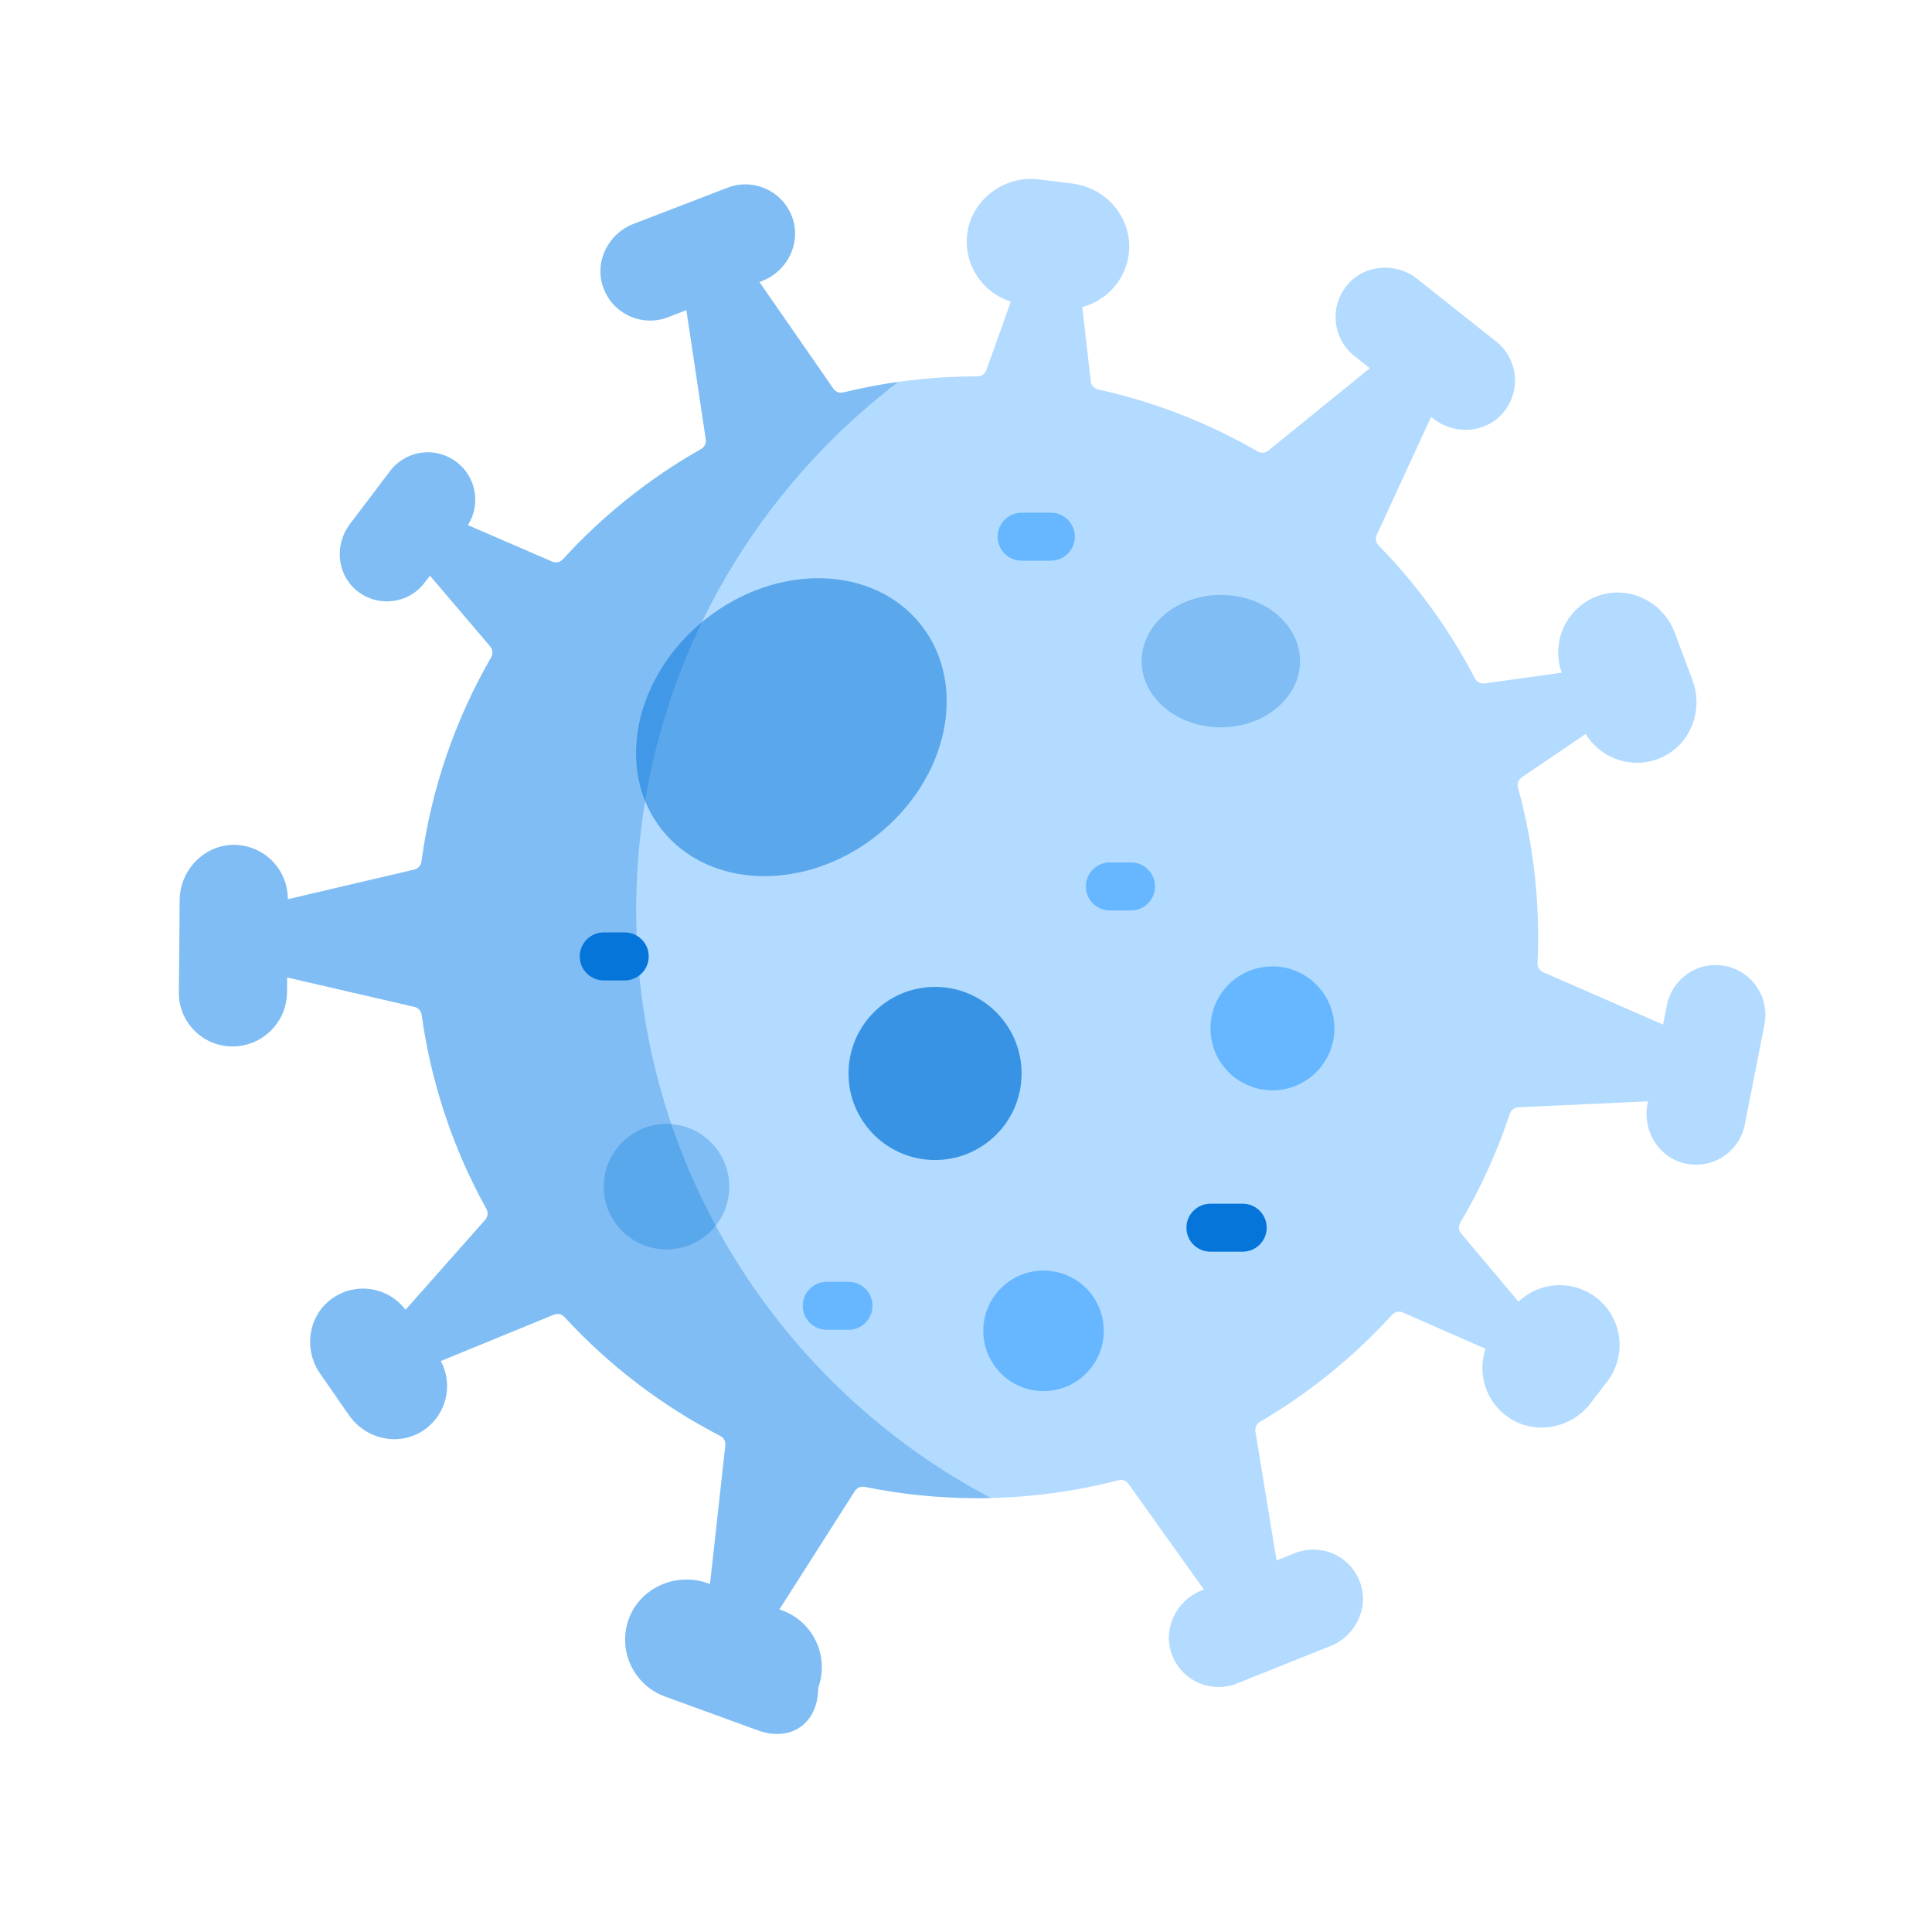 <svg width="54" height="54" viewBox="0 0 54 54" fill="none" xmlns="http://www.w3.org/2000/svg">
<g opacity="0.3">
<path d="M48.221 26.999C48.975 27.148 49.465 27.878 49.318 28.631L48.768 31.431C48.616 32.207 47.847 32.704 47.071 32.513C46.344 32.335 45.904 31.592 46.047 30.858L46.063 30.783L42.438 30.949C42.329 30.953 42.234 31.026 42.2 31.13C41.846 32.199 41.38 33.219 40.816 34.172C40.759 34.268 40.768 34.391 40.84 34.477L42.443 36.381C42.762 36.078 43.177 35.921 43.598 35.921C43.952 35.921 44.309 36.032 44.612 36.265C45.346 36.826 45.486 37.877 44.924 38.612L44.459 39.219C43.914 39.932 42.898 40.124 42.157 39.613C41.52 39.174 41.289 38.385 41.52 37.699L39.21 36.684C39.106 36.639 38.985 36.665 38.909 36.749C37.84 37.923 36.595 38.934 35.217 39.74C35.122 39.796 35.071 39.903 35.089 40.011L35.68 43.616L36.191 43.411C36.925 43.118 37.76 43.493 38.022 44.249C38.267 44.956 37.883 45.73 37.188 46.007L34.575 47.053C33.841 47.346 33.006 46.971 32.744 46.215C32.499 45.508 32.884 44.734 33.578 44.456L33.649 44.429L31.541 41.475C31.477 41.385 31.366 41.346 31.259 41.374C30 41.7 28.678 41.875 27.316 41.875C26.237 41.875 25.186 41.765 24.169 41.558C24.062 41.536 23.952 41.582 23.893 41.674L21.784 44.983L21.858 45.01C22.545 45.26 22.97 45.908 22.97 46.599C22.97 46.792 22.937 46.988 22.867 47.179C22.867 48.169 22.107 48.702 21.177 48.362L18.585 47.417C17.718 47.101 17.265 46.149 17.565 45.279C17.872 44.382 18.894 43.93 19.785 44.254L19.845 44.276L20.274 40.398C20.286 40.289 20.229 40.185 20.131 40.134C18.49 39.287 17.017 38.158 15.777 36.81C15.702 36.729 15.585 36.702 15.483 36.744L12.32 38.041C12.678 38.71 12.476 39.558 11.824 39.987C11.142 40.435 10.222 40.227 9.757 39.558L8.947 38.391C8.494 37.739 8.6 36.831 9.224 36.339C9.889 35.815 10.838 35.951 11.335 36.61L13.564 34.092C13.638 34.008 13.65 33.887 13.596 33.789C12.681 32.14 12.055 30.309 11.786 28.365C11.771 28.256 11.691 28.167 11.585 28.143L8.025 27.32L8.021 27.738C8.018 28.155 7.846 28.534 7.57 28.806C7.294 29.08 6.915 29.248 6.497 29.248C5.665 29.248 4.992 28.57 5 27.738L5.023 25.151C5.03 24.306 5.73 23.593 6.575 23.615C7.394 23.637 8.049 24.311 8.044 25.134L11.579 24.305C11.686 24.28 11.766 24.191 11.78 24.082C12.057 22.026 12.734 20.095 13.729 18.372C13.784 18.275 13.775 18.154 13.702 18.069L12.017 16.089L11.87 16.282C11.416 16.883 10.549 16.988 9.963 16.5C9.414 16.043 9.347 15.222 9.778 14.652L10.901 13.168C11.162 12.824 11.558 12.642 11.96 12.642C12.238 12.642 12.518 12.73 12.758 12.911C13.313 13.33 13.444 14.101 13.077 14.678L15.434 15.697C15.538 15.742 15.658 15.715 15.734 15.632C16.847 14.413 18.149 13.37 19.596 12.55C19.691 12.496 19.744 12.389 19.727 12.281L19.185 8.668L18.67 8.867C17.933 9.15 17.102 8.763 16.851 8.005C16.615 7.294 17.01 6.526 17.709 6.258L20.335 5.247C21.073 4.964 21.903 5.35 22.154 6.109C22.39 6.819 21.996 7.587 21.297 7.856L21.226 7.883L23.293 10.864C23.356 10.954 23.466 10.995 23.573 10.969C24.773 10.675 26.025 10.52 27.316 10.52H27.317C27.43 10.52 27.531 10.451 27.569 10.345L28.253 8.429C27.46 8.181 26.932 7.398 27.033 6.546C27.148 5.579 28.074 4.892 29.04 5.014L29.981 5.132C30.939 5.253 31.658 6.111 31.553 7.072C31.471 7.82 30.933 8.403 30.25 8.582L30.488 10.658C30.5 10.77 30.583 10.861 30.694 10.885C32.284 11.235 33.783 11.826 35.151 12.617C35.247 12.672 35.365 12.664 35.45 12.594L38.287 10.292L37.856 9.949C37.236 9.458 37.149 8.546 37.674 7.945C38.166 7.381 39.029 7.331 39.614 7.796L41.818 9.546C42.438 10.037 42.526 10.949 42 11.551C41.508 12.114 40.645 12.164 40.06 11.699L40 11.652L38.481 14.95C38.434 15.049 38.456 15.166 38.533 15.245C39.602 16.34 40.512 17.592 41.226 18.962C41.278 19.061 41.386 19.117 41.496 19.102L43.65 18.801C43.334 17.917 43.803 16.938 44.706 16.642C45.567 16.36 46.495 16.838 46.812 17.688L47.308 19.018C47.621 19.859 47.245 20.822 46.423 21.18C45.634 21.522 44.745 21.213 44.321 20.514L42.534 21.726C42.44 21.79 42.398 21.906 42.428 22.015C42.796 23.347 42.992 24.749 42.992 26.198C42.992 26.44 42.987 26.68 42.975 26.919C42.971 27.029 43.033 27.13 43.133 27.174L46.484 28.637L46.589 28.096C46.738 27.343 47.468 26.852 48.221 26.999V26.999Z" fill="#0087FF"/>
</g>
<path opacity="0.3" d="M34.123 20.329C35.346 20.329 36.336 19.501 36.336 18.479C36.336 17.457 35.346 16.628 34.123 16.628C32.901 16.628 31.91 17.457 31.91 18.479C31.91 19.501 32.901 20.329 34.123 20.329Z" fill="#0575D9"/>
<path opacity="0.7" d="M26.135 32.423C27.471 32.423 28.554 31.34 28.554 30.004C28.554 28.668 27.471 27.584 26.135 27.584C24.799 27.584 23.716 28.668 23.716 30.004C23.716 31.34 24.799 32.423 26.135 32.423Z" fill="#0575D9"/>
<path d="M35.565 30.475C36.521 30.475 37.297 29.7 37.297 28.743C37.297 27.787 36.521 27.011 35.565 27.011C34.608 27.011 33.833 27.787 33.833 28.743C33.833 29.7 34.608 30.475 35.565 30.475Z" fill="#66B7FF"/>
<path d="M29.167 38.881C30.097 38.881 30.851 38.127 30.851 37.197C30.851 36.266 30.097 35.513 29.167 35.513C28.237 35.513 27.483 36.266 27.483 37.197C27.483 38.127 28.237 38.881 29.167 38.881Z" fill="#66B7FF"/>
<g opacity="0.3">
<path d="M17.781 25.447C17.781 19.42 20.656 14.063 25.108 10.674C24.588 10.747 24.075 10.846 23.573 10.969C23.466 10.995 23.356 10.954 23.293 10.864L21.226 7.883L21.297 7.856C21.996 7.587 22.39 6.819 22.154 6.109C21.903 5.35 21.073 4.964 20.335 5.247L17.709 6.258C17.01 6.526 16.615 7.294 16.851 8.005C17.102 8.763 17.933 9.15 18.67 8.867L19.185 8.668L19.727 12.281C19.744 12.389 19.691 12.496 19.596 12.55C18.149 13.37 16.847 14.412 15.734 15.632C15.658 15.715 15.538 15.742 15.434 15.697L13.077 14.678C13.444 14.101 13.313 13.33 12.758 12.911C12.518 12.73 12.238 12.642 11.96 12.642C11.558 12.642 11.162 12.824 10.901 13.168L9.778 14.652C9.347 15.222 9.414 16.042 9.963 16.5C10.549 16.988 11.416 16.883 11.87 16.282L12.017 16.089L13.702 18.068C13.775 18.154 13.784 18.275 13.729 18.372C12.734 20.095 12.057 22.026 11.78 24.082C11.766 24.191 11.686 24.28 11.579 24.305L8.044 25.134C8.049 24.311 7.394 23.637 6.575 23.615C5.73 23.593 5.03 24.306 5.023 25.151L5 27.738C4.992 28.569 5.665 29.248 6.497 29.248C6.915 29.248 7.294 29.08 7.57 28.806C7.846 28.534 8.018 28.155 8.021 27.738L8.025 27.32L11.585 28.143C11.691 28.167 11.771 28.256 11.786 28.365C12.055 30.309 12.681 32.14 13.596 33.789C13.65 33.886 13.638 34.008 13.564 34.092L11.335 36.61C10.838 35.951 9.889 35.815 9.224 36.339C8.6 36.831 8.494 37.739 8.947 38.391L9.757 39.558C10.222 40.227 11.142 40.435 11.824 39.987C12.476 39.558 12.678 38.71 12.32 38.041L15.483 36.744C15.585 36.702 15.702 36.729 15.777 36.81C17.017 38.158 18.49 39.287 20.131 40.134C20.229 40.185 20.286 40.289 20.274 40.398L19.845 44.276L19.785 44.254C18.894 43.93 17.872 44.382 17.565 45.279C17.265 46.149 17.718 47.101 18.585 47.417L21.177 48.362C22.107 48.702 22.867 48.169 22.867 47.179C22.937 46.987 22.97 46.792 22.97 46.599C22.97 45.908 22.545 45.26 21.858 45.01L21.784 44.983L23.893 41.674C23.952 41.582 24.062 41.536 24.169 41.558C25.186 41.765 26.237 41.875 27.316 41.875C27.442 41.875 27.571 41.874 27.697 41.871C21.803 38.762 17.781 32.574 17.781 25.447V25.447Z" fill="#0575D9"/>
</g>
<path opacity="0.3" d="M18.629 34.922C19.598 34.922 20.384 34.137 20.384 33.168C20.384 32.199 19.598 31.414 18.629 31.414C17.66 31.414 16.875 32.199 16.875 33.168C16.875 34.137 17.66 34.922 18.629 34.922Z" fill="#0575D9"/>
<path d="M31.613 25.447H31.02C30.65 25.447 30.35 25.146 30.35 24.776C30.35 24.406 30.65 24.105 31.02 24.105H31.613C31.983 24.105 32.283 24.406 32.283 24.776C32.283 25.146 31.983 25.447 31.613 25.447Z" fill="#66B7FF"/>
<path d="M23.717 37.168H23.108C22.737 37.168 22.437 36.868 22.437 36.497C22.437 36.127 22.737 35.827 23.108 35.827H23.717C24.087 35.827 24.387 36.127 24.387 36.497C24.387 36.868 24.087 37.168 23.717 37.168Z" fill="#66B7FF"/>
<path d="M17.461 27.403H16.875C16.504 27.403 16.204 27.102 16.204 26.732C16.204 26.362 16.504 26.061 16.875 26.061H17.461C17.832 26.061 18.132 26.362 18.132 26.732C18.132 27.102 17.832 27.403 17.461 27.403Z" fill="#0575D9"/>
<path d="M29.371 15.671H28.555C28.184 15.671 27.884 15.371 27.884 15C27.884 14.63 28.184 14.33 28.555 14.33H29.371C29.742 14.33 30.042 14.63 30.042 15C30.042 15.371 29.742 15.671 29.371 15.671Z" fill="#66B7FF"/>
<path d="M34.733 34.985H33.832C33.461 34.985 33.161 34.685 33.161 34.315C33.161 33.944 33.461 33.644 33.832 33.644H34.733C35.104 33.644 35.404 33.944 35.404 34.315C35.404 34.685 35.104 34.985 34.733 34.985Z" fill="#0575D9"/>
<path opacity="0.5" d="M24.506 23.353C26.509 21.774 27.063 19.139 25.744 17.467C24.426 15.794 21.734 15.719 19.731 17.298C17.729 18.877 17.175 21.512 18.493 23.184C19.812 24.856 22.504 24.932 24.506 23.353Z" fill="#0575D9"/>
</svg>
